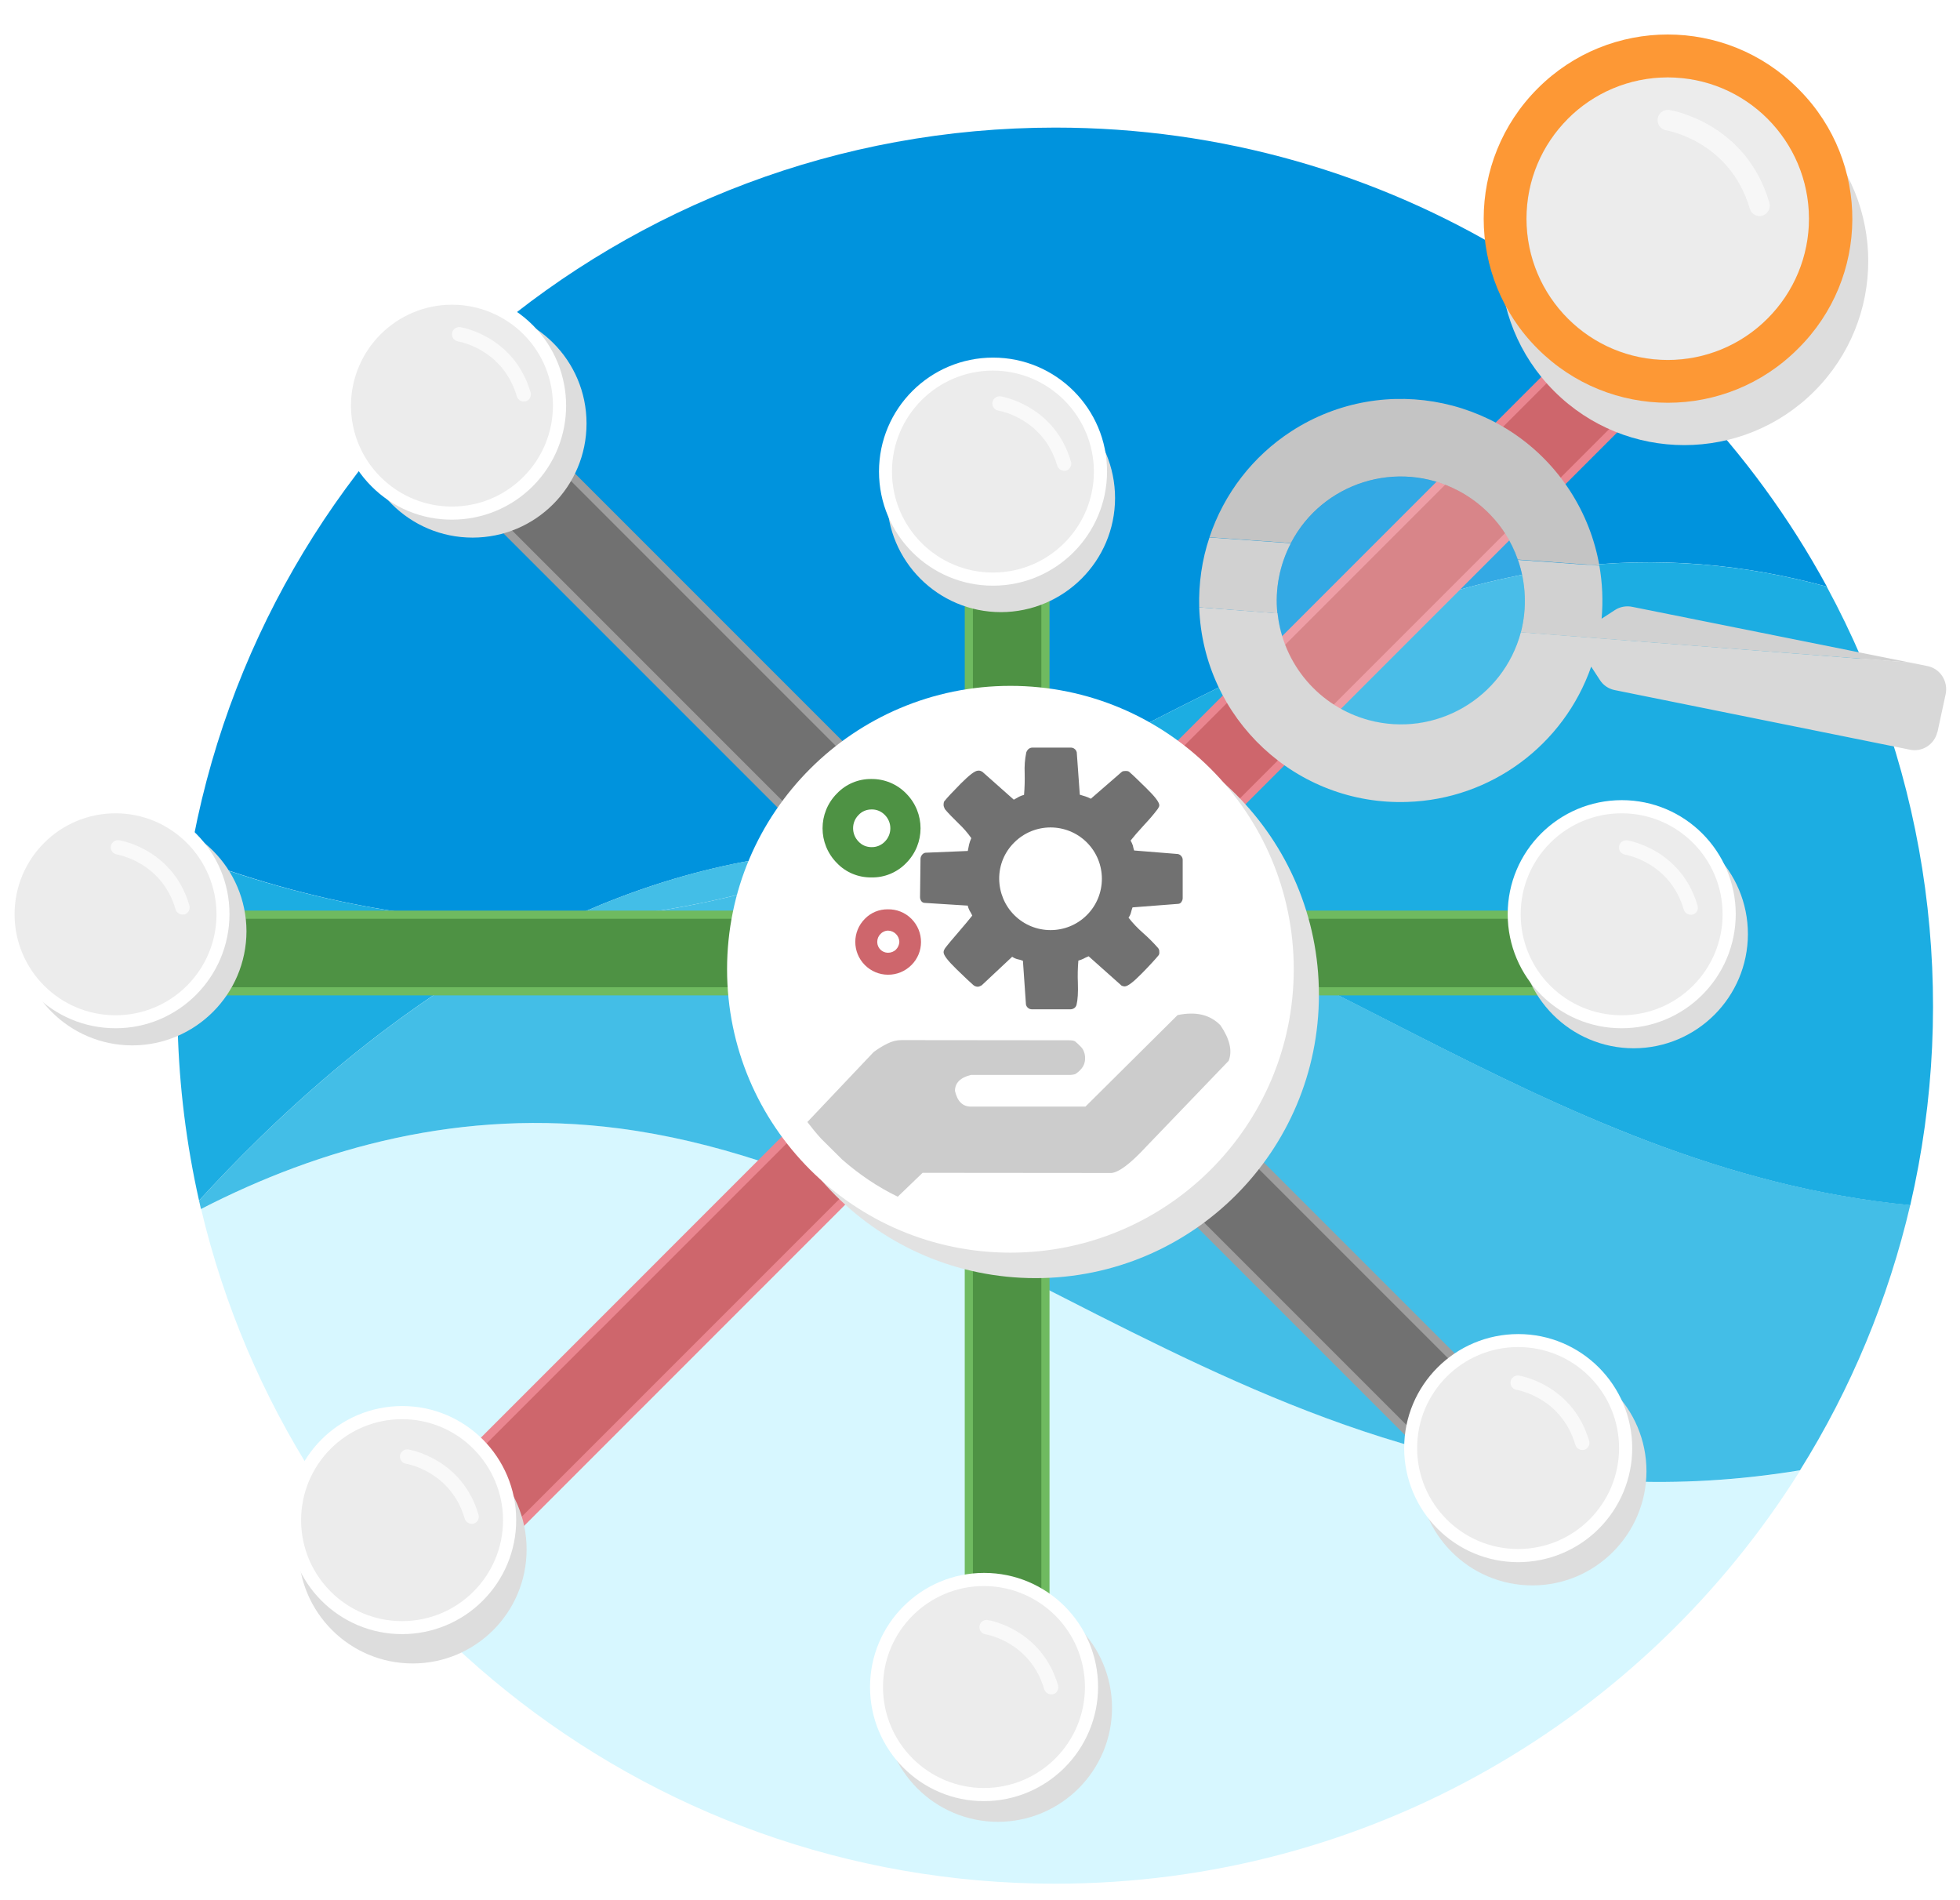 <?xml version="1.0" encoding="UTF-8"?>
<svg width="130px" height="126px" viewBox="0 0 130 126" version="1.1" xmlns="http://www.w3.org/2000/svg" xmlns:xlink="http://www.w3.org/1999/xlink">
    <!-- Generator: Sketch 52.2 (67145) - http://www.bohemiancoding.com/sketch -->
    <title>Group 42</title>
    <desc>Created with Sketch.</desc>
    <g id="Welcome" stroke="none" stroke-width="1" fill="none" fill-rule="evenodd">
        <g id="Group-42">
            <rect id="Rectangle" fill="#FFFFFF" fill-rule="nonzero" x="0" y="0" width="130" height="126"></rect>
            <g id="Group-17">
                <g id="service-graph">
                    <path d="M37.479,61.033 C43.633,58.174 50.606,56.261 58.206,56.378 C74.32,50.138 88.01,39.711 103.827,37.649 C110.002,36.841 115.816,37.436 121.173,38.903 C111.31,20.77 92.092,8.461 69.994,8.461 C41.199,8.461 17.283,29.369 12.606,56.824 C21.769,60.257 29.964,61.384 37.479,61.033 Z" id="Shape" fill="#0093DD" fill-rule="nonzero"></path>
                    <path d="M37.479,61.033 C29.953,61.384 21.758,60.257 12.596,56.835 C11.31,64.392 11.522,72.141 13.202,79.613 C17.687,74.724 26.19,66.284 37.479,61.033 Z" id="Shape" fill="#1CADE2" fill-rule="nonzero"></path>
                    <path d="M41.082,74.83 C30.655,73.469 21.248,76.105 13.34,80.176 C19.42,105.825 42.474,124.915 69.994,124.915 C90.827,124.915 109.109,113.967 119.398,97.513 C86.32,102.912 66.412,78.125 41.082,74.83 Z" id="Shape" fill="#D7F7FF" fill-rule="nonzero"></path>
                    <g id="Group" transform="translate(13.18, 56.335)" fill="#43BEE7" fill-rule="nonzero">
                        <path d="M49.926,0.383 C48.299,0.181 46.673,0.064 45.036,0.043 C38.605,2.53 31.792,4.347 24.309,4.698 C13.01,9.949 4.507,18.389 0.021,23.278 C0.064,23.469 0.106,23.65 0.149,23.841 C8.057,19.77 17.464,17.134 27.891,18.495 C53.221,21.801 73.129,46.588 106.207,41.167 C109.598,35.746 112.064,29.804 113.52,23.576 C88.754,21.205 71.269,3.168 49.926,0.383 Z" id="Shape"></path>
                        <path d="M24.298,4.698 C31.781,4.347 38.595,2.53 45.026,0.043 C37.426,-0.085 30.453,1.839 24.298,4.698 Z" id="Shape"></path>
                    </g>
                    <path d="M121.163,38.903 C115.806,37.436 109.991,36.852 103.816,37.649 C88.01,39.711 74.32,50.138 58.216,56.378 C59.853,56.399 61.48,56.526 63.106,56.728 C84.449,59.513 101.935,77.54 126.701,79.921 C129.921,66.029 127.955,51.446 121.163,38.903 Z" id="Shape" fill="#1CADE2" fill-rule="nonzero"></path>
                    <path d="M13.914,66.082 C14.318,65.859 14.722,65.646 15.136,65.434 C15.094,65.242 15.051,65.062 15.009,64.87 C14.605,65.306 14.243,65.71 13.914,66.082 Z" id="Shape"></path>
                    <polygon id="Rectangle-path" fill="#CE666C" fill-rule="nonzero" transform="translate(74.484, 57.1) rotate(-45) translate(-74.484, -57.1) " points="11.82 54.294 137.148 54.294 137.148 59.906 11.82 59.906"></polygon>
                    <path d="M32.164,103.784 L27.806,99.426 L116.805,10.417 L121.163,14.775 L32.164,103.784 Z M28.571,99.426 L32.164,103.019 L120.398,14.785 L116.805,11.193 L28.571,99.426 Z" id="Shape" fill="#EA8690" fill-rule="nonzero"></path>
                    <polygon id="Rectangle-path" fill="#4E9244" fill-rule="nonzero" points="10.247 60.661 105.644 60.661 105.644 65.742 10.247 65.742"></polygon>
                    <path d="M105.378,60.927 L105.378,65.466 L10.512,65.466 L10.512,60.927 L105.378,60.927 Z M105.91,60.385 L9.97,60.385 L9.97,66.008 L105.91,66.008 L105.91,60.385 Z" id="Shape" fill="#6FBA60" fill-rule="nonzero"></path>
                    <polygon id="Rectangle-path" fill="#4E9244" fill-rule="nonzero" points="64.264 31.271 69.345 31.271 69.345 110.247 64.264 110.247"></polygon>
                    <path d="M69.069,31.537 L69.069,109.97 L64.53,109.97 L64.53,31.537 L69.069,31.537 Z M69.611,30.995 L63.988,30.995 L63.988,110.512 L69.611,110.512 L69.611,30.995 Z" id="Shape" fill="#6FBA60" fill-rule="nonzero"></path>
                    <polygon id="Rectangle-path" fill="#717171" fill-rule="nonzero" transform="translate(64.668, 62.286) rotate(-45) translate(-64.668, -62.286) " points="61.862 14.317 67.474 14.317 67.474 110.255 61.862 110.255"></polygon>
                    <path d="M96.599,98.576 L28.38,30.357 L32.738,25.999 L100.957,94.218 L96.599,98.576 Z M29.145,30.357 L96.599,97.81 L100.191,94.218 L32.738,26.764 L29.145,30.357 Z" id="Shape" fill="#9E9E9E" fill-rule="nonzero"></path>
                    <circle id="Oval" fill="#E2E2E2" fill-rule="nonzero" cx="68.686" cy="65.965" r="18.793"></circle>
                    <circle id="Oval" fill="#FFFFFF" fill-rule="nonzero" cx="67.017" cy="64.275" r="18.793"></circle>
                    <path d="M58.897,60.3 C58.323,60.289 57.77,60.512 57.366,60.927 C56.516,61.777 56.516,63.148 57.366,63.999 C57.77,64.403 58.323,64.636 58.886,64.636 C59.471,64.647 60.034,64.413 60.449,63.999 C61.299,63.159 61.299,61.788 60.459,60.938 L60.449,60.927 C60.034,60.512 59.471,60.289 58.897,60.3 Z M59.428,62.968 C59.29,63.106 59.099,63.18 58.897,63.18 C58.503,63.18 58.185,62.861 58.185,62.468 C58.185,62.468 58.185,62.468 58.185,62.457 C58.185,62.266 58.259,62.075 58.397,61.937 C58.525,61.798 58.705,61.713 58.907,61.713 C59.311,61.724 59.641,62.054 59.651,62.457 C59.641,62.659 59.556,62.84 59.428,62.968 Z" id="Shape" fill="#CE666C" fill-rule="nonzero"></path>
                    <path d="M61.023,59.492 C61.023,59.588 61.054,59.683 61.108,59.758 C61.161,59.832 61.246,59.875 61.341,59.875 L64.19,60.055 C64.211,60.172 64.254,60.278 64.307,60.385 C64.371,60.491 64.435,60.597 64.488,60.714 C64.286,60.969 63.988,61.331 63.584,61.798 C63.18,62.266 62.872,62.628 62.681,62.883 C62.659,62.925 62.638,62.968 62.617,63 C62.596,63.042 62.585,63.095 62.585,63.148 C62.585,63.35 62.872,63.712 63.435,64.264 C63.999,64.817 64.371,65.157 64.551,65.317 C64.594,65.359 64.636,65.381 64.69,65.402 C64.743,65.423 64.796,65.434 64.849,65.434 C64.892,65.434 64.945,65.423 64.987,65.402 C65.04,65.381 65.083,65.359 65.115,65.338 L67.134,63.446 C67.241,63.52 67.358,63.574 67.474,63.605 C67.602,63.627 67.73,63.669 67.847,63.712 L68.048,66.614 C68.07,66.709 68.123,66.794 68.197,66.847 C68.272,66.911 68.367,66.932 68.463,66.932 L70.993,66.932 C71.088,66.932 71.184,66.901 71.259,66.847 C71.333,66.794 71.386,66.709 71.407,66.614 C71.482,66.295 71.514,65.827 71.492,65.189 C71.471,64.69 71.482,64.201 71.524,63.701 C71.641,63.669 71.758,63.627 71.864,63.574 C71.918,63.542 72.024,63.489 72.205,63.414 L74.341,65.317 C74.373,65.359 74.426,65.381 74.469,65.391 C74.511,65.402 74.554,65.412 74.596,65.412 C74.798,65.412 75.17,65.125 75.744,64.541 C76.318,63.956 76.658,63.574 76.807,63.393 C76.839,63.361 76.871,63.318 76.881,63.276 C76.892,63.223 76.903,63.18 76.892,63.127 C76.892,63.085 76.892,63.042 76.881,63 C76.871,62.946 76.839,62.904 76.807,62.861 C76.499,62.511 76.169,62.181 75.818,61.873 C75.468,61.565 75.138,61.224 74.851,60.852 C74.926,60.757 74.979,60.64 75.011,60.523 C75.043,60.406 75.074,60.278 75.117,60.172 L78.146,59.938 C78.231,59.938 78.316,59.885 78.359,59.811 C78.412,59.736 78.444,59.651 78.444,59.556 L78.444,57.015 C78.444,56.93 78.412,56.845 78.359,56.781 C78.306,56.707 78.221,56.654 78.125,56.633 L75.223,56.399 C75.191,56.293 75.159,56.186 75.138,56.069 C75.096,55.952 75.053,55.846 74.989,55.74 C75.191,55.485 75.489,55.134 75.893,54.698 C76.212,54.358 76.52,54.007 76.796,53.635 C76.818,53.593 76.839,53.561 76.86,53.518 C76.881,53.486 76.892,53.444 76.892,53.401 C76.892,53.199 76.605,52.827 76.042,52.275 C75.478,51.722 75.106,51.361 74.926,51.212 C74.894,51.169 74.841,51.148 74.798,51.137 C74.745,51.127 74.692,51.127 74.639,51.127 C74.596,51.127 74.554,51.137 74.511,51.137 C74.458,51.148 74.415,51.169 74.373,51.212 L72.353,52.966 C72.236,52.902 72.119,52.859 72.003,52.817 C71.928,52.795 71.79,52.753 71.62,52.7 L71.418,49.894 C71.397,49.798 71.344,49.713 71.269,49.66 C71.195,49.596 71.099,49.575 71.003,49.575 L68.484,49.575 C68.389,49.575 68.304,49.607 68.229,49.66 C68.155,49.724 68.102,49.809 68.07,49.894 C67.974,50.351 67.942,50.808 67.963,51.276 C67.974,51.754 67.963,52.232 67.921,52.71 C67.804,52.742 67.687,52.785 67.581,52.838 C67.528,52.87 67.421,52.934 67.241,53.029 L65.168,51.19 C65.125,51.159 65.072,51.137 65.019,51.116 C64.966,51.105 64.923,51.095 64.87,51.105 C64.668,51.105 64.296,51.392 63.722,51.966 C63.159,52.54 62.808,52.912 62.67,53.093 C62.628,53.125 62.606,53.178 62.596,53.231 C62.585,53.284 62.585,53.338 62.585,53.391 C62.585,53.433 62.596,53.486 62.617,53.529 C62.638,53.582 62.659,53.625 62.67,53.656 C62.883,53.912 63.191,54.23 63.574,54.602 C63.892,54.9 64.179,55.23 64.424,55.58 C64.36,55.719 64.307,55.867 64.275,56.006 C64.254,56.112 64.222,56.261 64.19,56.431 L61.373,56.548 C61.278,56.569 61.193,56.622 61.139,56.707 C61.086,56.781 61.054,56.866 61.054,56.962 L61.023,59.492 Z M67.273,55.867 C68.601,54.539 70.759,54.539 72.088,55.867 C73.416,57.196 73.416,59.354 72.088,60.682 C70.759,62.011 68.601,62.011 67.273,60.682 C66.635,60.045 66.284,59.184 66.273,58.291 C66.263,57.377 66.624,56.505 67.273,55.867 Z" id="Shape" fill="#717171" fill-rule="nonzero"></path>
                    <path d="M57.791,58.185 C58.663,58.206 59.503,57.855 60.108,57.228 C61.373,55.952 61.373,53.901 60.108,52.625 C59.503,51.998 58.663,51.648 57.791,51.658 C56.93,51.648 56.101,51.998 55.506,52.625 C54.241,53.901 54.241,55.952 55.506,57.228 C56.101,57.855 56.93,58.195 57.791,58.185 Z M56.941,54.05 C57.164,53.805 57.472,53.678 57.802,53.678 C58.142,53.667 58.461,53.805 58.695,54.05 C59.173,54.539 59.173,55.315 58.695,55.804 C58.461,56.048 58.142,56.186 57.802,56.176 C57.472,56.176 57.164,56.048 56.941,55.804 C56.463,55.315 56.463,54.528 56.941,54.05 Z" id="Shape" fill="#4E9244" fill-rule="nonzero"></path>
                    <g id="Group" opacity="0.2" transform="translate(53.465, 67.177)" fill="#000000" fill-rule="nonzero">
                        <path d="M27.487,0.818 C26.796,0.106 25.85,-0.117 24.639,0.138 L18.527,6.207 L10.938,6.207 C10.385,6.207 10.034,5.857 9.875,5.166 C9.875,4.634 10.236,4.273 10.948,4.103 L17.411,4.103 C17.56,4.114 17.708,4.092 17.857,4.05 C17.985,3.965 18.112,3.869 18.208,3.752 C18.304,3.656 18.378,3.54 18.431,3.412 C18.484,3.274 18.506,3.136 18.506,2.987 C18.506,2.849 18.484,2.7 18.431,2.572 C18.389,2.434 18.304,2.317 18.208,2.222 C18.102,2.105 17.974,1.998 17.857,1.892 C17.772,1.828 17.634,1.807 17.411,1.807 L6.314,1.796 C5.995,1.796 5.687,1.881 5.41,2.02 C5.081,2.179 4.773,2.37 4.475,2.594 L0.085,7.228 C0.372,7.6 0.67,7.972 0.989,8.323 L2.392,9.715 C3.508,10.693 4.741,11.533 6.08,12.181 L7.727,10.597 L20.249,10.608 C20.748,10.565 21.514,9.991 22.566,8.854 L28.029,3.168 C28.284,2.509 28.104,1.733 27.487,0.818 Z" id="Shape"></path>
                    </g>
                    <circle id="Oval" fill="#DDDDDD" fill-rule="nonzero" cx="108.365" cy="61.947" r="7.132"></circle>
                    <path d="M108.365,69.515 C104.188,69.515 100.797,66.135 100.797,61.947 C100.797,57.759 104.177,54.379 108.365,54.379 C112.553,54.379 115.933,57.759 115.933,61.947 C115.923,66.125 112.543,69.505 108.365,69.515 Z M108.365,55.251 C104.666,55.251 101.669,58.248 101.669,61.947 C101.669,65.646 104.666,68.644 108.365,68.644 C112.064,68.644 115.062,65.646 115.062,61.947 C115.062,58.248 112.064,55.261 108.365,55.251 Z" id="Shape" fill="#DDDDDD" fill-rule="nonzero"></path>
                    <circle id="Oval" fill="#ECECEC" fill-rule="nonzero" cx="107.557" cy="60.629" r="7.132"></circle>
                    <path d="M107.557,68.187 C103.38,68.187 100,64.796 100,60.619 C100,56.441 103.391,53.061 107.568,53.061 C111.745,53.061 115.125,56.452 115.125,60.629 C115.115,64.807 111.735,68.187 107.557,68.187 Z M107.557,53.933 C103.858,53.933 100.861,56.93 100.861,60.629 C100.861,64.328 103.858,67.326 107.557,67.326 C111.256,67.326 114.254,64.328 114.254,60.629 C114.254,56.93 111.256,53.933 107.557,53.933 Z" id="Shape" fill="#FFFFFF" fill-rule="nonzero"></path>
                    <circle id="Oval" fill="#DDDDDD" fill-rule="nonzero" transform="translate(101.636, 97.573) rotate(-71.567) translate(-101.636, -97.573) " cx="101.636" cy="97.573" r="7.132"></circle>
                    <path d="M101.637,105.134 C97.46,105.134 94.069,101.743 94.069,97.566 C94.069,93.389 97.46,89.998 101.637,89.998 C105.814,89.998 109.205,93.389 109.205,97.566 C109.194,101.743 105.804,105.134 101.637,105.134 Z M101.637,90.869 C97.938,90.869 94.94,93.867 94.94,97.566 C94.94,101.265 97.938,104.262 101.637,104.262 C105.336,104.262 108.333,101.265 108.333,97.566 C108.323,93.878 105.325,90.88 101.637,90.869 Z" id="Shape" fill="#DDDDDD" fill-rule="nonzero"></path>
                    <circle id="Oval" fill="#ECECEC" fill-rule="nonzero" transform="translate(100.69, 96.032) rotate(-71.567) translate(-100.69, -96.032) " cx="100.69" cy="96.032" r="7.132"></circle>
                    <path d="M100.691,103.593 C96.514,103.593 93.134,100.202 93.134,96.025 C93.134,91.847 96.524,88.467 100.702,88.467 C104.879,88.467 108.259,91.858 108.259,96.035 C108.259,98.044 107.462,99.957 106.037,101.382 C104.624,102.795 102.7,103.593 100.691,103.593 Z M100.691,89.328 C96.992,89.328 93.994,92.326 93.994,96.025 C93.994,99.724 96.992,102.721 100.691,102.721 C104.39,102.721 107.387,99.724 107.387,96.025 C107.387,94.25 106.686,92.549 105.432,91.295 C104.177,90.03 102.477,89.328 100.691,89.328 Z" id="Shape" fill="#FFFFFF" fill-rule="nonzero"></path>
                    <circle id="Oval" fill="#DDDDDD" fill-rule="nonzero" cx="66.199" cy="113.244" r="7.132"></circle>
                    <path d="M66.199,120.812 C62.022,120.812 58.631,117.432 58.631,113.255 C58.631,109.077 62.011,105.687 66.188,105.687 C70.366,105.687 73.746,109.067 73.756,113.244 C73.756,117.421 70.376,120.801 66.199,120.812 Z M66.199,106.548 C62.5,106.548 59.503,109.545 59.503,113.244 C59.503,116.943 62.5,119.94 66.199,119.94 C69.898,119.94 72.895,116.943 72.895,113.244 C72.885,109.545 69.898,106.548 66.199,106.548 Z" id="Shape" fill="#DDDDDD" fill-rule="nonzero"></path>
                    <circle id="Oval" fill="#ECECEC" fill-rule="nonzero" cx="65.264" cy="111.873" r="7.132"></circle>
                    <path d="M65.264,119.441 C61.086,119.441 57.706,116.05 57.706,111.873 C57.706,107.696 61.097,104.305 65.274,104.305 C69.452,104.305 72.832,107.696 72.832,111.873 C72.821,116.05 69.441,119.43 65.264,119.441 Z M65.264,105.176 C61.565,105.176 58.567,108.174 58.567,111.873 C58.567,115.572 61.565,118.569 65.264,118.569 C68.963,118.569 71.96,115.572 71.96,111.873 C71.96,108.174 68.963,105.187 65.264,105.176 Z" id="Shape" fill="#FFFFFF" fill-rule="nonzero"></path>
                    <circle id="Oval" fill="#DDDDDD" fill-rule="nonzero" cx="27.37" cy="102.753" r="7.132"></circle>
                    <path d="M27.37,110.31 C23.193,110.31 19.802,106.92 19.802,102.742 C19.802,98.565 23.193,95.174 27.36,95.174 C31.526,95.174 34.928,98.565 34.928,102.742 C34.928,106.93 31.548,110.31 27.37,110.31 Z M27.37,96.057 C23.671,96.057 20.674,99.054 20.674,102.753 C20.674,106.452 23.671,109.449 27.37,109.449 C31.069,109.449 34.067,106.452 34.067,102.753 C34.067,99.054 31.069,96.057 27.37,96.057 Z" id="Shape" fill="#DDDDDD" fill-rule="nonzero"></path>
                    <circle id="Oval" fill="#ECECEC" fill-rule="nonzero" cx="26.669" cy="100.808" r="7.132"></circle>
                    <path d="M26.669,108.365 C22.491,108.365 19.111,104.974 19.111,100.797 C19.111,96.62 22.502,93.24 26.679,93.24 C30.857,93.24 34.237,96.631 34.237,100.808 C34.237,102.817 33.44,104.73 32.015,106.154 C30.602,107.568 28.678,108.365 26.669,108.365 Z M26.669,94.111 C22.97,94.111 19.972,97.109 19.972,100.808 C19.972,104.507 22.97,107.504 26.669,107.504 C30.368,107.504 33.365,104.507 33.365,100.808 C33.365,99.033 32.653,97.332 31.399,96.078 C30.145,94.813 28.444,94.111 26.669,94.111 Z" id="Shape" fill="#FFFFFF" fill-rule="nonzero"></path>
                    <circle id="Oval" fill="#DDDDDD" fill-rule="nonzero" cx="8.78" cy="61.767" r="7.132"></circle>
                    <path d="M8.78,69.324 C4.602,69.324 1.212,65.933 1.212,61.756 C1.212,57.579 4.602,54.199 8.78,54.199 C12.957,54.199 16.337,57.589 16.348,61.756 C16.337,65.933 12.957,69.313 8.78,69.324 Z M8.78,55.06 C5.081,55.06 2.083,58.057 2.083,61.756 C2.083,65.455 5.081,68.452 8.78,68.452 C12.479,68.452 15.476,65.455 15.476,61.756 C15.476,58.057 12.479,55.07 8.78,55.06 Z" id="Shape" fill="#DDDDDD" fill-rule="nonzero"></path>
                    <circle id="Oval" fill="#ECECEC" fill-rule="nonzero" cx="7.664" cy="60.629" r="7.132"></circle>
                    <path d="M7.664,68.187 C3.486,68.187 0.096,64.807 0.096,60.629 C0.096,56.452 3.486,53.072 7.664,53.072 C11.841,53.072 15.232,56.463 15.221,60.629 C15.21,64.807 11.83,68.187 7.664,68.187 Z M7.664,53.933 C3.965,53.933 0.967,56.93 0.967,60.629 C0.967,64.328 3.965,67.326 7.664,67.326 C11.363,67.326 14.36,64.328 14.36,60.629 C14.349,56.93 11.352,53.933 7.664,53.933 Z" id="Shape" fill="#FFFFFF" fill-rule="nonzero"></path>
                    <circle id="Oval" fill="#DDDDDD" fill-rule="nonzero" cx="31.346" cy="28.082" r="7.132"></circle>
                    <path d="M31.346,35.651 C27.168,35.651 23.778,32.27 23.778,28.093 C23.778,23.916 27.158,20.525 31.335,20.525 C35.512,20.525 38.903,23.905 38.903,28.082 C38.903,32.26 35.523,35.651 31.346,35.651 Z M31.346,21.386 C27.647,21.386 24.649,24.384 24.649,28.082 C24.649,31.781 27.647,34.779 31.346,34.779 C35.045,34.779 38.042,31.781 38.042,28.082 C38.042,24.394 35.045,21.397 31.346,21.386 Z" id="Shape" fill="#DDDDDD" fill-rule="nonzero"></path>
                    <circle id="Oval" fill="#ECECEC" fill-rule="nonzero" cx="29.985" cy="26.903" r="7.132"></circle>
                    <path d="M29.985,34.46 C27.976,34.471 26.052,33.673 24.639,32.249 C21.684,29.294 21.684,24.511 24.639,21.556 C27.594,18.601 32.377,18.601 35.332,21.556 C38.287,24.511 38.287,29.294 35.332,32.249 C33.918,33.663 31.994,34.46 29.985,34.46 Z M29.985,20.206 C26.286,20.206 23.289,23.204 23.278,26.892 C23.278,28.667 23.98,30.378 25.244,31.633 C27.859,34.247 32.1,34.247 34.715,31.622 C37.33,29.007 37.33,24.766 34.705,22.151 C33.45,20.908 31.76,20.206 29.985,20.206 Z" id="Shape" fill="#FFFFFF" fill-rule="nonzero"></path>
                    <circle id="Oval" fill="#DDDDDD" fill-rule="nonzero" cx="66.39" cy="33.025" r="7.132"></circle>
                    <path d="M66.39,40.593 C62.213,40.593 58.833,37.202 58.833,33.025 C58.833,28.848 62.224,25.468 66.401,25.468 C70.578,25.468 73.958,28.858 73.958,33.036 C73.948,37.202 70.568,40.582 66.39,40.593 Z M66.39,26.329 C62.691,26.329 59.694,29.326 59.694,33.025 C59.694,36.724 62.691,39.722 66.39,39.722 C70.089,39.722 73.087,36.724 73.087,33.025 C73.087,29.326 70.089,26.339 66.39,26.329 Z" id="Shape" fill="#DDDDDD" fill-rule="nonzero"></path>
                    <circle id="Oval" fill="#ECECEC" fill-rule="nonzero" cx="65.859" cy="31.282" r="7.132"></circle>
                    <path d="M65.859,38.839 C61.682,38.839 58.301,35.449 58.301,31.271 C58.301,27.094 61.692,23.714 65.869,23.714 C70.047,23.714 73.427,27.105 73.427,31.271 C73.416,35.449 70.036,38.839 65.859,38.839 Z M65.859,24.575 C62.16,24.575 59.162,27.572 59.162,31.271 C59.162,34.97 62.16,37.968 65.859,37.968 C69.558,37.968 72.555,34.97 72.555,31.271 C72.545,27.583 69.558,24.585 65.859,24.575 Z" id="Shape" fill="#FFFFFF" fill-rule="nonzero"></path>
                    <g id="Group" transform="translate(94.388, 0)" fill-rule="nonzero">
                        <circle id="Oval" fill="#DDDDDD" transform="translate(17.324, 17.315) rotate(-45) translate(-17.324, -17.315) " cx="17.324" cy="17.315" r="12.202"></circle>
                        <path d="M22.853,7.876 C19.196,4.22 13.265,4.22 9.609,7.876 C5.952,11.533 5.952,17.464 9.609,21.12 C13.265,24.777 19.196,24.777 22.853,21.12 C26.509,17.485 26.531,11.575 22.895,7.919 C22.885,7.908 22.864,7.887 22.853,7.876 Z" id="Shape" fill="#ECECEC"></path>
                        <path d="M24.862,5.867 C20.089,1.095 12.362,1.095 7.6,5.867 C2.827,10.64 2.827,18.367 7.6,23.129 C12.372,27.902 20.1,27.902 24.862,23.129 C29.634,18.42 29.677,10.746 24.968,5.974 C24.936,5.942 24.904,5.91 24.862,5.867 Z M16.231,23.873 C11.054,23.873 6.866,19.685 6.856,14.509 C6.856,9.332 11.044,5.145 16.22,5.134 C21.397,5.123 25.585,9.322 25.595,14.498 C25.595,16.986 24.607,19.366 22.853,21.12 C21.099,22.885 18.718,23.873 16.231,23.873 Z" id="Shape" fill="#FD9835"></path>
                    </g>
                    <g id="Group" transform="translate(79.507, 26.361)">
                        <g>
                            <g opacity="0.2" transform="translate(1.701, 1.807)" fill="#FFFFFF" fill-rule="nonzero" id="Oval">
                                <circle transform="translate(11.702, 11.661) rotate(-45) translate(-11.702, -11.661) " cx="11.702" cy="11.661" r="8.227"></circle>
                            </g>
                            <path d="M20.312,9.003 C17.847,5.187 12.755,4.092 8.939,6.558 C6.335,8.238 4.9,11.246 5.23,14.318 L21.365,15.572 C21.949,13.329 21.577,10.948 20.312,9.003 Z" id="Shape"></path>
                            <path d="M48.363,17.815 L47.151,17.57 L21.365,15.561 C20.196,19.951 15.689,22.566 11.299,21.397 C8.004,20.514 5.591,17.698 5.23,14.307 L0.032,13.914 C0.287,21.301 6.473,27.083 13.85,26.818 C19.377,26.637 24.213,23.055 26.031,17.847 L26.605,18.729 C26.828,19.08 27.179,19.313 27.572,19.398 L47.162,23.352 C47.991,23.533 48.799,23.002 48.99,22.183 C48.99,22.183 48.99,22.183 49.001,22.173 L49.543,19.664 C49.713,18.824 49.192,17.995 48.363,17.815 Z" id="Shape" fill="#D8D8D8" fill-rule="nonzero"></path>
                            <path d="M8.939,6.558 C7.749,7.334 6.771,8.397 6.112,9.651 L21.163,10.746 C20.95,10.14 20.663,9.556 20.312,9.003 C17.847,5.187 12.766,4.092 8.939,6.558 Z" id="Shape"></path>
                            <path d="M0.032,13.914 L5.219,14.318 C5.049,12.713 5.368,11.086 6.112,9.662 L0.712,9.279 C0.213,10.757 -0.011,12.341 0.032,13.914 Z" id="Shape" fill="#D1D1D1" fill-rule="nonzero"></path>
                            <path d="M24.639,6.207 C20.631,0.011 12.362,-1.775 6.154,2.232 C3.593,3.89 1.679,6.367 0.712,9.269 L6.112,9.651 C8.216,5.623 13.191,4.071 17.209,6.176 C18.463,6.835 19.537,7.812 20.312,9.003 C20.663,9.545 20.95,10.14 21.163,10.746 L26.573,11.139 C26.265,9.386 25.606,7.706 24.639,6.207 Z" id="Shape" fill="#C4C4C4" fill-rule="nonzero"></path>
                        </g>
                        <path d="M21.365,15.572 L47.141,17.57 L28.763,13.882 C28.369,13.797 27.944,13.871 27.604,14.094 L26.722,14.668 C26.828,13.489 26.775,12.309 26.573,11.15 L21.173,10.767 C21.705,12.298 21.779,13.977 21.365,15.572 Z" id="Shape" fill="#D1D1D1" fill-rule="nonzero"></path>
                    </g>
                    <g id="Group" opacity="0.8" transform="translate(7.334, 55.697)" fill="#FCFCFC" fill-rule="nonzero">
                        <path d="M4.773,4.953 C4.571,4.953 4.379,4.815 4.315,4.613 C3.401,1.499 0.542,0.989 0.415,0.967 C0.159,0.925 -0.021,0.68 0.021,0.415 C0.064,0.159 0.308,-0.021 0.574,0.021 C0.723,0.043 4.145,0.648 5.23,4.347 C5.304,4.602 5.155,4.868 4.911,4.943 C4.868,4.953 4.815,4.953 4.773,4.953 Z" id="Shape"></path>
                    </g>
                    <g id="Group" opacity="0.8" transform="translate(29.974, 21.684)" fill="#FCFCFC" fill-rule="nonzero">
                        <path d="M4.762,4.943 C4.56,4.943 4.369,4.804 4.305,4.602 C3.391,1.488 0.531,0.978 0.404,0.957 C0.149,0.914 -0.032,0.67 0.011,0.404 C0.053,0.149 0.298,-0.032 0.563,0.011 C0.712,0.032 4.135,0.638 5.219,4.337 C5.293,4.592 5.145,4.858 4.9,4.932 C4.858,4.932 4.815,4.943 4.762,4.943 Z" id="Shape"></path>
                    </g>
                    <g id="Group" opacity="0.8" transform="translate(65.795, 26.254)" fill="#FCFCFC" fill-rule="nonzero">
                        <path d="M4.783,4.964 C4.581,4.964 4.39,4.826 4.326,4.624 C3.412,1.509 0.553,0.999 0.425,0.978 C0.17,0.935 -0.011,0.691 0.032,0.425 C0.074,0.17 0.319,-0.011 0.585,0.032 C0.733,0.053 4.156,0.659 5.24,4.358 C5.315,4.613 5.166,4.879 4.921,4.953 C4.879,4.953 4.836,4.964 4.783,4.964 Z" id="Shape"></path>
                    </g>
                    <g id="Group" opacity="0.8" transform="translate(26.467, 96.088)" fill="#FCFCFC" fill-rule="nonzero">
                        <path d="M4.815,4.964 C4.613,4.964 4.422,4.826 4.358,4.624 C3.444,1.509 0.585,0.999 0.457,0.978 C0.202,0.935 0.021,0.691 0.064,0.425 C0.106,0.17 0.351,-0.011 0.616,0.032 C0.765,0.053 4.188,0.659 5.272,4.358 C5.347,4.613 5.198,4.879 4.953,4.953 C4.911,4.953 4.858,4.964 4.815,4.964 Z" id="Shape"></path>
                    </g>
                    <g id="Group" opacity="0.8" transform="translate(107.355, 55.697)" fill="#FCFCFC" fill-rule="nonzero">
                        <path d="M4.783,4.964 C4.581,4.964 4.39,4.826 4.326,4.624 C3.412,1.509 0.553,0.999 0.425,0.978 C0.17,0.935 -0.011,0.691 0.032,0.425 C0.074,0.17 0.319,-0.011 0.585,0.032 C0.733,0.053 4.156,0.659 5.24,4.358 C5.315,4.613 5.166,4.879 4.921,4.953 C4.879,4.953 4.836,4.964 4.783,4.964 Z" id="Shape"></path>
                    </g>
                    <g id="Group" opacity="0.8" transform="translate(100.128, 91.199)" fill="#FCFCFC" fill-rule="nonzero">
                        <path d="M4.815,4.953 C4.613,4.953 4.422,4.815 4.358,4.613 C3.444,1.499 0.585,0.989 0.457,0.967 C0.202,0.925 0.021,0.68 0.064,0.415 C0.106,0.159 0.351,-0.021 0.616,0.021 C0.765,0.043 4.188,0.648 5.272,4.347 C5.347,4.602 5.198,4.868 4.953,4.943 C4.911,4.943 4.868,4.953 4.815,4.953 Z" id="Shape"></path>
                    </g>
                    <g id="Group" opacity="0.7" transform="translate(109.906, 7.228)" fill="#FCFCFC" fill-rule="nonzero">
                        <path d="M6.803,7.1 C6.505,7.1 6.239,6.909 6.154,6.611 C4.847,2.179 0.776,1.446 0.606,1.414 C0.234,1.35 -0.011,0.999 0.043,0.627 C0.106,0.255 0.457,0.011 0.818,0.064 C1.02,0.096 5.91,0.946 7.451,6.218 C7.557,6.58 7.355,6.962 6.994,7.068 C6.93,7.09 6.866,7.1 6.803,7.1 Z" id="Shape"></path>
                    </g>
                    <g id="Group" opacity="0.8" transform="translate(64.945, 107.355)" fill="#FCFCFC" fill-rule="nonzero">
                        <path d="M4.773,5.006 C4.571,5.006 4.379,4.868 4.315,4.666 C3.401,1.552 0.542,1.042 0.415,1.02 C0.159,0.978 -0.021,0.733 0.021,0.468 C0.064,0.213 0.308,0.032 0.574,0.074 C0.723,0.096 4.145,0.702 5.23,4.401 C5.304,4.656 5.155,4.921 4.911,4.996 C4.858,4.996 4.815,5.006 4.773,5.006 Z" id="Shape"></path>
                    </g>
                </g>
            </g>
        </g>
    </g>
</svg>